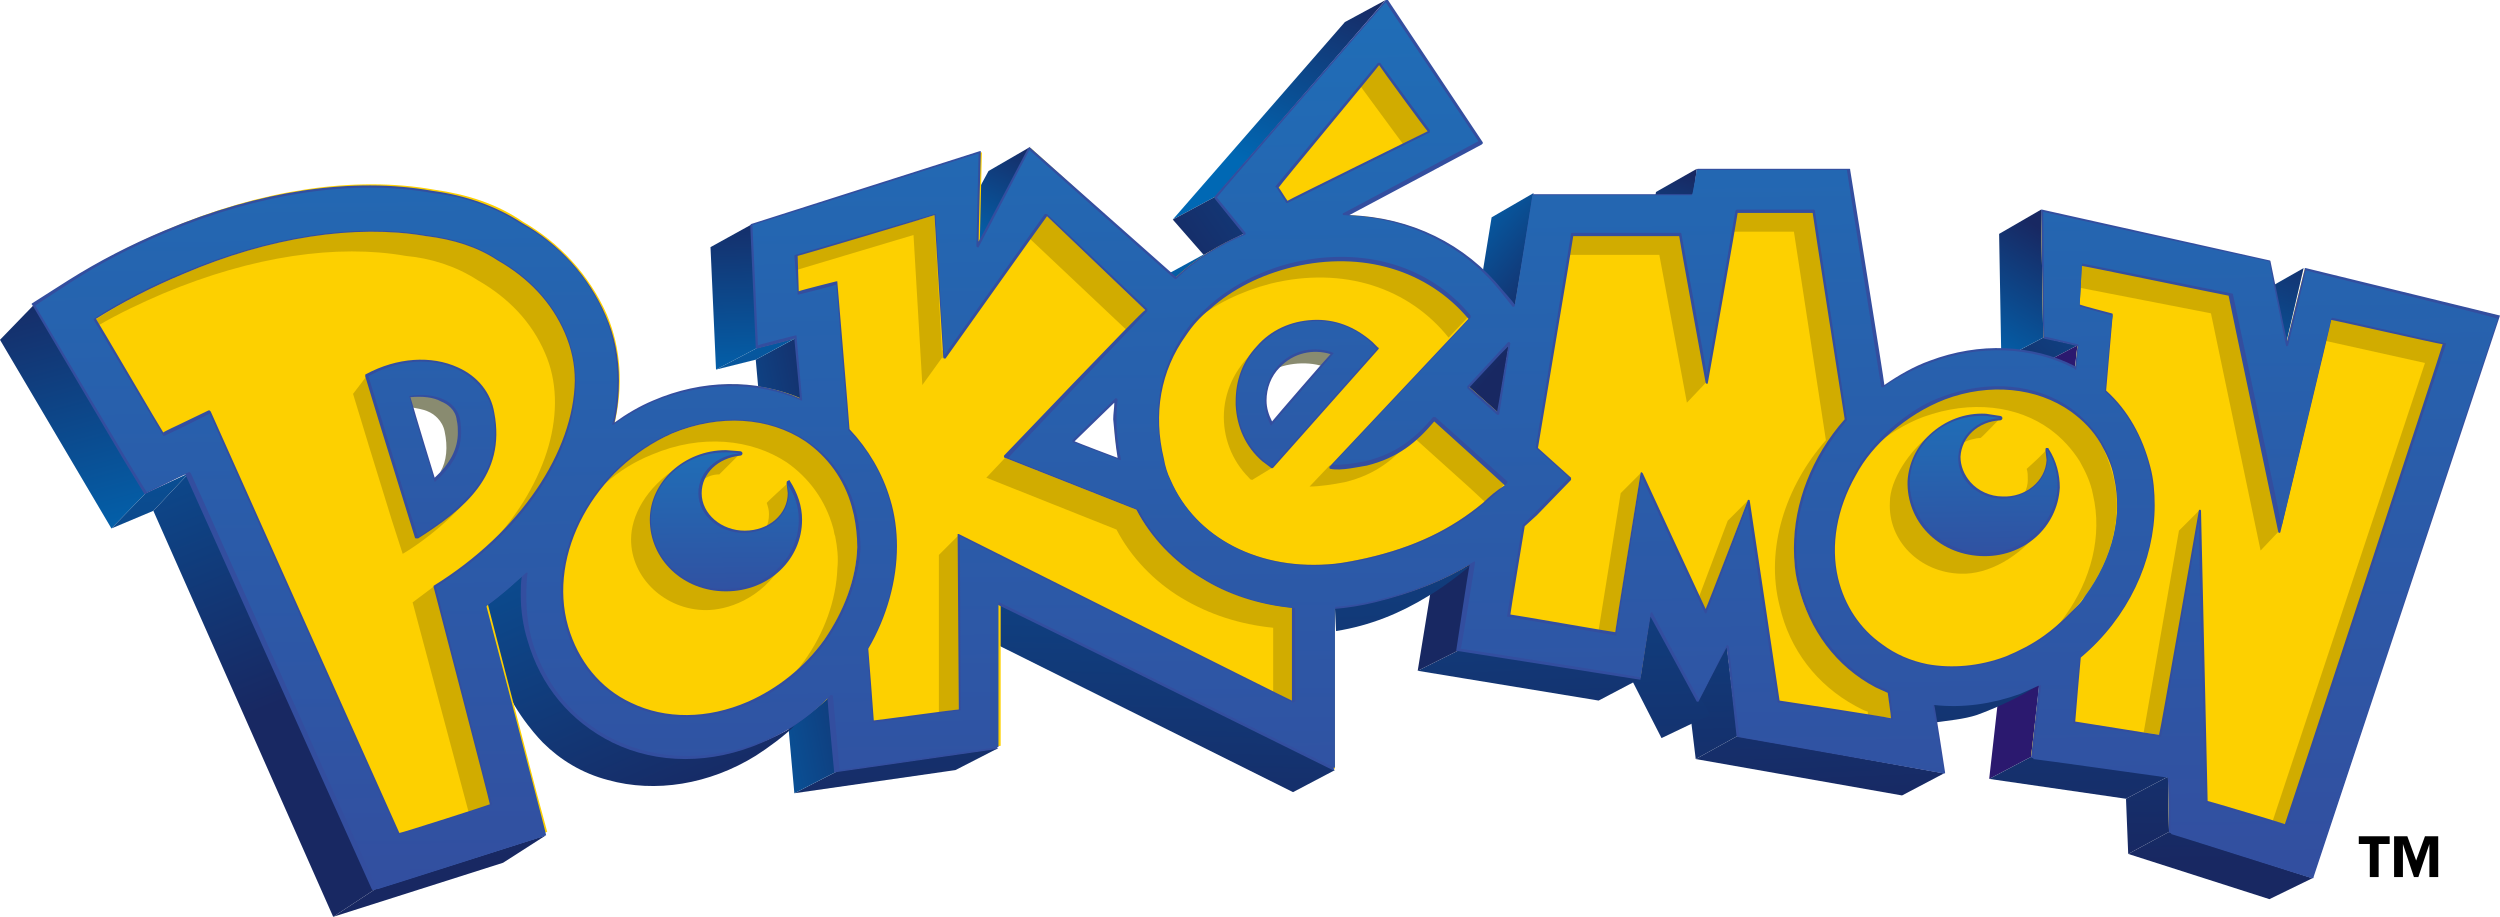 <?xml version="1.0" encoding="utf-8"?>
<!-- Generator: Adobe Illustrator 21.1.0, SVG Export Plug-In . SVG Version: 6.00 Build 0)  -->
<svg version="1.1" id="レイヤー_1" xmlns="http://www.w3.org/2000/svg" xmlns:xlink="http://www.w3.org/1999/xlink" x="0px"
	 y="0px" viewBox="0 0 226.6 83.1" style="enable-background:new 0 0 226.6 83.1;" xml:space="preserve">
<style type="text/css">
	.st0{fill:url(#SVGID_1_);}
	.st1{fill:url(#SVGID_2_);}
	.st2{fill:url(#SVGID_3_);}
	.st3{fill:url(#SVGID_4_);}
	.st4{fill:url(#SVGID_5_);}
	.st5{fill:url(#SVGID_6_);}
	.st6{fill:url(#SVGID_7_);}
	.st7{fill:url(#SVGID_8_);}
	.st8{fill:url(#SVGID_9_);}
	.st9{fill:url(#SVGID_10_);}
	.st10{fill:#2B196F;}
	.st11{fill:url(#SVGID_11_);}
	.st12{fill:url(#SVGID_12_);}
	.st13{fill:url(#SVGID_13_);}
	.st14{fill:url(#SVGID_14_);}
	.st15{fill:url(#SVGID_15_);}
	.st16{fill:url(#SVGID_16_);}
	.st17{fill:url(#SVGID_17_);}
	.st18{fill:url(#SVGID_18_);}
	.st19{fill:url(#SVGID_19_);}
	.st20{fill:url(#SVGID_20_);}
	.st21{fill:url(#SVGID_21_);}
	.st22{fill:url(#SVGID_22_);}
	.st23{fill:url(#SVGID_23_);}
	.st24{fill:url(#SVGID_24_);}
	.st25{fill:url(#SVGID_25_);}
	.st26{fill:url(#SVGID_26_);}
	.st27{fill:url(#SVGID_27_);}
	.st28{fill:url(#SVGID_28_);}
	.st29{fill:#FDD000;}
	.st30{fill:#D1AC00;}
	.st31{fill:#898B70;}
	.st32{fill:#334E9F;}
	.st33{fill:url(#SVGID_29_);}
	.st34{fill:url(#SVGID_30_);}
	.st35{fill:url(#SVGID_31_);}
	.st36{fill:url(#SVGID_32_);}
	.st37{fill:url(#SVGID_33_);}
</style>
<g>
	<g>
		<g>
			<g>
				
					<linearGradient id="SVGID_1_" gradientUnits="userSpaceOnUse" x1="-3388.332" y1="-3647.161" x2="-3380.051" y2="-3610.58" gradientTransform="matrix(0.738 -2.820000e-02 2.820000e-02 0.738 2605.954 2621.201)">
					<stop  offset="0" style="stop-color:#182862"/>
					<stop  offset="1" style="stop-color:#0068B4"/>
				</linearGradient>
				<polygon class="st0" points="10.1,47.9 13.2,44.7 3.1,27.6 0,30.8 				"/>
				
					<linearGradient id="SVGID_2_" gradientUnits="userSpaceOnUse" x1="-3367.034" y1="-3613.931" x2="-3368.749" y2="-3701.379" gradientTransform="matrix(0.738 0 0 0.738 2499.816 2748.403)">
					<stop  offset="0" style="stop-color:#182862"/>
					<stop  offset="1" style="stop-color:#0068B4"/>
				</linearGradient>
				<polygon class="st1" points="10.1,47.9 13.2,44.7 17.1,42.9 13.9,46.3 				"/>
				
					<linearGradient id="SVGID_3_" gradientUnits="userSpaceOnUse" x1="-3188.832" y1="-3702.071" x2="-3193.349" y2="-3686.089" gradientTransform="matrix(0.738 0 0 0.738 2506.521 2747.757)">
					<stop  offset="0" style="stop-color:#182862"/>
					<stop  offset="1" style="stop-color:#0068B4"/>
				</linearGradient>
				<polygon class="st2" points="149.7,19.7 153.5,17.6 153.8,15.3 150.1,17.4 				"/>
				
					<linearGradient id="SVGID_4_" gradientUnits="userSpaceOnUse" x1="-3235.253" y1="-3721.055" x2="-3244.849" y2="-3697.751" gradientTransform="matrix(0.738 0 0 0.738 2509.304 2744.512)">
					<stop  offset="0" style="stop-color:#182862"/>
					<stop  offset="1" style="stop-color:#0068B4"/>
				</linearGradient>
				<polygon class="st3" points="106.3,19.9 110.2,17.8 125.6,0 121.9,2 				"/>
				
					<linearGradient id="SVGID_5_" gradientUnits="userSpaceOnUse" x1="-3115.067" y1="-3695.242" x2="-3122.627" y2="-3674.28" gradientTransform="matrix(0.738 0 0 0.738 2508.627 2748.557)">
					<stop  offset="0" style="stop-color:#182862"/>
					<stop  offset="1" style="stop-color:#0068B4"/>
				</linearGradient>
				<polygon class="st4" points="205.1,26.4 208.8,24.3 207.2,31.2 203.4,33.2 				"/>
				
					<linearGradient id="SVGID_6_" gradientUnits="userSpaceOnUse" x1="-3125.02" y1="-3618.843" x2="-3126.735" y2="-3706.307" gradientTransform="matrix(0.738 0 0 0.738 2508.074 2748.742)">
					<stop  offset="0" style="stop-color:#182862"/>
					<stop  offset="1" style="stop-color:#0068B4"/>
				</linearGradient>
				<polygon class="st5" points="205.7,81.5 209.6,79.6 196.6,75.4 192.9,77.4 				"/>
				
					<linearGradient id="SVGID_7_" gradientUnits="userSpaceOnUse" x1="-3154.726" y1="-3673.681" x2="-3128.629" y2="-3698.061" gradientTransform="matrix(0.738 0 0 0.738 2508.627 2748.557)">
					<stop  offset="0" style="stop-color:#182862"/>
					<stop  offset="1" style="stop-color:#0068B4"/>
				</linearGradient>
				<polygon class="st6" points="184.5,33.3 188.3,31.3 185.2,30.6 181.4,32.6 				"/>
				
					<linearGradient id="SVGID_8_" gradientUnits="userSpaceOnUse" x1="-3247.591" y1="-3615.652" x2="-3249.307" y2="-3703.204" gradientTransform="matrix(0.738 0 0 0.738 2504.522 2746.987)">
					<stop  offset="0" style="stop-color:#182862"/>
					<stop  offset="1" style="stop-color:#0068B4"/>
				</linearGradient>
				<polygon class="st7" points="106.1,24.7 109.4,22.9 106.7,25.1 102.8,27.2 				"/>
				
					<linearGradient id="SVGID_9_" gradientUnits="userSpaceOnUse" x1="-3134.032" y1="-3618.627" x2="-3135.748" y2="-3706.165" gradientTransform="matrix(0.738 0 0 0.738 2508.304 2748.649)">
					<stop  offset="0" style="stop-color:#182862"/>
					<stop  offset="1" style="stop-color:#0068B4"/>
				</linearGradient>
				<polygon class="st8" points="192.7,72.4 196.5,70.4 196.6,75.4 192.9,77.4 				"/>
				
					<linearGradient id="SVGID_10_" gradientUnits="userSpaceOnUse" x1="-3144.352" y1="-3703.39" x2="-3153.975" y2="-3687.58" gradientTransform="matrix(0.738 6.200000e-03 -6.200000e-03 0.738 2484.361 2774.481)">
					<stop  offset="0" style="stop-color:#182862"/>
					<stop  offset="1" style="stop-color:#0068B4"/>
				</linearGradient>
				<polygon class="st9" points="181.4,32.6 185.2,30.6 185,19 181.2,21.2 				"/>
				<polygon class="st10" points="180.3,70.6 184.1,68.6 188.3,31.3 184.5,33.3 				"/>
				
					<linearGradient id="SVGID_11_" gradientUnits="userSpaceOnUse" x1="-3142.115" y1="-3618.519" x2="-3143.83" y2="-3705.934" gradientTransform="matrix(0.738 0 0 0.738 2508.074 2748.742)">
					<stop  offset="0" style="stop-color:#182862"/>
					<stop  offset="1" style="stop-color:#0068B4"/>
				</linearGradient>
				<polygon class="st11" points="192.7,72.4 196.5,70.4 184.1,68.6 180.3,70.6 				"/>
				
					<linearGradient id="SVGID_12_" gradientUnits="userSpaceOnUse" x1="-3170.405" y1="-3620.523" x2="-3173.84" y2="-3703.634" gradientTransform="matrix(0.738 0 0 0.738 2505.491 2745.789)">
					<stop  offset="0" style="stop-color:#182862"/>
					<stop  offset="1" style="stop-color:#0068B4"/>
				</linearGradient>
				<polygon class="st12" points="172.4,72.1 176.2,70.1 157.5,66.7 153.7,68.8 				"/>
				
					<linearGradient id="SVGID_13_" gradientUnits="userSpaceOnUse" x1="-3183.856" y1="-3616.264" x2="-3185.571" y2="-3703.761" gradientTransform="matrix(0.738 0 0 0.738 2505.674 2745.419)">
					<stop  offset="0" style="stop-color:#182862"/>
					<stop  offset="1" style="stop-color:#0068B4"/>
				</linearGradient>
				<polygon class="st13" points="153.7,68.8 157.5,66.7 156.5,58.4 152.7,60.5 				"/>
				
					<linearGradient id="SVGID_14_" gradientUnits="userSpaceOnUse" x1="-3189.973" y1="-3612.22" x2="-3191.932" y2="-3712.126" gradientTransform="matrix(0.738 0 0 0.738 2505.614 2745.419)">
					<stop  offset="0" style="stop-color:#182862"/>
					<stop  offset="1" style="stop-color:#0068B4"/>
				</linearGradient>
				<polygon class="st14" points="150.6,66.9 155,64.8 149.7,55.5 145.9,57.7 				"/>
				
					<linearGradient id="SVGID_15_" gradientUnits="userSpaceOnUse" x1="-3205.947" y1="-3618.854" x2="-3209.381" y2="-3701.948" gradientTransform="matrix(0.738 0 0 0.738 2505.736 2745.296)">
					<stop  offset="0" style="stop-color:#182862"/>
					<stop  offset="1" style="stop-color:#0068B4"/>
				</linearGradient>
				<polygon class="st15" points="144.9,63.5 148.7,61.5 132.3,58.9 128.5,60.8 				"/>
				
					<linearGradient id="SVGID_16_" gradientUnits="userSpaceOnUse" x1="-3208.518" y1="-3661.883" x2="-3240.887" y2="-3689.044" gradientTransform="matrix(0.738 0 0 0.738 2505.736 2745.296)">
					<stop  offset="0.25" style="stop-color:#182862"/>
					<stop  offset="0.65" style="stop-color:#0068B4"/>
				</linearGradient>
				<polygon class="st16" points="128.5,60.8 132.3,58.9 139,17.5 135.2,19.7 				"/>
				
					<linearGradient id="SVGID_17_" gradientUnits="userSpaceOnUse" x1="-3257.486" y1="-3685.506" x2="-3215.107" y2="-3714.556" gradientTransform="matrix(0.738 0 0 0.738 2509.304 2744.558)">
					<stop  offset="0" style="stop-color:#182862"/>
					<stop  offset="1" style="stop-color:#0068B4"/>
				</linearGradient>
				<polygon class="st17" points="109.1,23.1 112.9,21.1 110.2,17.8 106.3,19.9 				"/>
				
					<linearGradient id="SVGID_18_" gradientUnits="userSpaceOnUse" x1="-3244.728" y1="-3664.947" x2="-3246.445" y2="-3752.49" gradientTransform="matrix(0.737 3.540000e-02 -3.540000e-02 0.737 2366.028 2894.67)">
					<stop  offset="0" style="stop-color:#182862"/>
					<stop  offset="1" style="stop-color:#0068B4"/>
				</linearGradient>
				<polygon class="st18" points="86.7,56.6 90.5,54.6 121,69.8 117.2,71.8 				"/>
				
					<linearGradient id="SVGID_19_" gradientUnits="userSpaceOnUse" x1="-3268.87" y1="-3705.186" x2="-3275.092" y2="-3691.015" gradientTransform="matrix(0.738 0 0 0.738 2505.275 2746.987)">
					<stop  offset="0" style="stop-color:#182862"/>
					<stop  offset="1" style="stop-color:#0068B4"/>
				</linearGradient>
				<polygon class="st19" points="84.9,24.2 88.8,22.1 93.4,13.3 89.6,15.5 				"/>
				
					<linearGradient id="SVGID_20_" gradientUnits="userSpaceOnUse" x1="-3279.69" y1="-3629.851" x2="-3281.366" y2="-3715.295" gradientTransform="matrix(0.738 1.150000e-02 -1.150000e-02 0.738 2460.295 2792.731)">
					<stop  offset="0" style="stop-color:#182862"/>
					<stop  offset="1" style="stop-color:#0068B4"/>
				</linearGradient>
				<polygon class="st20" points="72,71.9 75.9,69.9 90.5,67.8 86.6,69.8 				"/>
				
					<linearGradient id="SVGID_21_" gradientUnits="userSpaceOnUse" x1="-3283.863" y1="-3664.861" x2="-3307.565" y2="-3659.709" gradientTransform="matrix(0.738 1.150000e-02 -1.150000e-02 0.738 2460.295 2792.731)">
					<stop  offset="0" style="stop-color:#182862"/>
					<stop  offset="1" style="stop-color:#0068B4"/>
				</linearGradient>
				<polygon class="st21" points="72,71.9 75.9,69.9 72.2,30.6 68.5,32.6 				"/>
				
					<linearGradient id="SVGID_22_" gradientUnits="userSpaceOnUse" x1="-3304.766" y1="-3696.752" x2="-3304.075" y2="-3672.908" gradientTransform="matrix(0.738 0 0 0.738 2505.859 2746.634)">
					<stop  offset="0" style="stop-color:#182862"/>
					<stop  offset="1" style="stop-color:#0068B4"/>
				</linearGradient>
				<polygon class="st22" points="64.9,33.5 68.7,31.5 68.2,20.3 64.4,22.4 				"/>
				
					<linearGradient id="SVGID_23_" gradientUnits="userSpaceOnUse" x1="-3343.521" y1="-3573.119" x2="-3345.217" y2="-3659.608" gradientTransform="matrix(0.738 -2.820000e-02 2.820000e-02 0.738 2607.077 2620.847)">
					<stop  offset="0" style="stop-color:#182862"/>
					<stop  offset="1" style="stop-color:#0068B4"/>
				</linearGradient>
				<polygon class="st23" points="34,80.6 30.2,83.1 45.6,78.2 49.5,75.7 				"/>
				
					<linearGradient id="SVGID_24_" gradientUnits="userSpaceOnUse" x1="-3361.307" y1="-3593.136" x2="-3382.589" y2="-3652.519" gradientTransform="matrix(0.738 -2.820000e-02 2.820000e-02 0.738 2605.724 2621.338)">
					<stop  offset="0" style="stop-color:#182862"/>
					<stop  offset="1" style="stop-color:#0068B4"/>
				</linearGradient>
				<polygon class="st24" points="17.1,42.9 13.9,46.3 30.2,83.1 34,80.6 				"/>
				
					<linearGradient id="SVGID_25_" gradientUnits="userSpaceOnUse" x1="-3347.533" y1="-3459.259" x2="-3364.52" y2="-3524.781" gradientTransform="matrix(0.729 -0.114 0.114 0.729 2898.775 2213.768)">
					<stop  offset="0" style="stop-color:#182862"/>
					<stop  offset="1" style="stop-color:#0068B4"/>
				</linearGradient>
				<path class="st25" d="M58.4,68.1c-4-1.2-7.2-3.9-9-7.8c-0.9-2-1.8-6.4-1.8-8.6c-0.9,1-2.6,2.1-3.9,2.7c0,0,0.8,4.3,1.9,7.4
					c1.1,3,3.6,5.5,3.6,5.5c1.6,1.6,3.6,2.8,5.9,3.4c4.3,1.2,9.2,0.4,13.4-2.2c1.1-0.7,2.6-1.8,3.5-2.7
					C67.9,68.3,62.6,69.3,58.4,68.1z"/>
				
					<linearGradient id="SVGID_26_" gradientUnits="userSpaceOnUse" x1="-3300.428" y1="-3614.48" x2="-3302.145" y2="-3702.027" gradientTransform="matrix(0.738 0 0 0.738 2505.859 2746.634)">
					<stop  offset="0" style="stop-color:#182862"/>
					<stop  offset="1" style="stop-color:#0068B4"/>
				</linearGradient>
				<polygon class="st26" points="64.9,33.5 68.5,32.6 72.2,30.6 68.7,31.5 				"/>
				<g>
					
						<linearGradient id="SVGID_27_" gradientUnits="userSpaceOnUse" x1="-3141.026" y1="-3692.172" x2="-3142.744" y2="-3779.794" gradientTransform="matrix(0.736 5.520000e-02 -5.520000e-02 0.736 2287.465 2968.775)">
						<stop  offset="0" style="stop-color:#182862"/>
						<stop  offset="1" style="stop-color:#0068B4"/>
					</linearGradient>
					<path class="st27" d="M175.1,63.7l0.2,1.8c1.3-0.2,2.7-0.3,3.9-0.7c1.4-0.5,4.4-1.8,5.6-2.8c-0.4,0.2-2.5,1.1-2.9,1.2
						C179.7,63.8,177.3,63.9,175.1,63.7z"/>
				</g>
				<g>
					
						<linearGradient id="SVGID_28_" gradientUnits="userSpaceOnUse" x1="-3334.03" y1="-3628.528" x2="-3335.746" y2="-3716.062" gradientTransform="matrix(0.829 -1.470000e-02 1.360000e-02 0.896 2939.688 3279.362)">
						<stop  offset="0" style="stop-color:#182862"/>
						<stop  offset="1" style="stop-color:#0068B4"/>
					</linearGradient>
					<path class="st28" d="M121,55.1l0.1,2.1c3.1-0.5,5.8-1.6,8.4-3.2c1.7-1,3.5-2.5,4-2.9c-0.4,0.3-0.8,0.4-1.2,0.6
						C129.8,53.1,123.3,55,121,55.1z"/>
				</g>
			</g>
			<path class="st29" d="M208.9,24.4l-1.7,6.9l-1.5-7.6L185,19.1l0.2,11.5l3.1,0.7l-0.2,2.1c0,0-0.1,0-0.1-0.1
				c-3.9-2-8.6-2.2-13.1-0.5c-1.5,0.6-2.9,1.3-4.2,2.3l-3.1-19.7h-13.7l-0.4,2.3H139l-1.7,10.1l-1.2-1.5c-3.5-4.3-8.6-6.7-14.2-6.8
				l12.3-6.6l-8.6-12.8l-15.5,17.8l2.7,3.3c-2.4,1-4.5,2.3-6.3,4L93.4,13.4l-4.6,8.9l0.2-8.5l-20.7,6.6l0.5,11.1l3.5-0.9l0.5,5.6
				c-4-1.8-8.9-1.8-13.4,0.1c-1.3,0.6-2.6,1.3-3.7,2.1c0.8-3.4,0.6-6.8-0.7-9.9c-1.6-3.6-4.3-6.5-7.6-8.4c-2.3-1.6-5.1-2.5-8-2.9
				c-7.2-1.3-15.8,0-24.2,3.6c-3.1,1.3-6,2.8-8.7,4.5l-3.3,2.1l2,3.4l6.2,10.5c0,0,1.9,3.2,1.9,3.2l3.4-1.6l0.5-0.2l15.4,34.4
				l1.5,3.3l3.5-1.1l8.3-2.7l3.7-1.2l-1-3.7l-4.4-17c1.3-0.9,2.5-1.9,3.6-3c-0.2,2-0.1,4.1,0.4,6.1c1.2,4.1,3.9,7.4,7.6,9.2
				c4,1.9,9,1.9,13.6,0c2.3-1,4.3-2.4,6.1-4.1l0.6,6.8l14.6-2.1l0-13.1L121,69.7V55.1c1.2-0.1,2.5-0.3,3.7-0.6
				c3.4-0.8,6.2-1.9,8.8-3.5l-1.3,7.8l16.5,2.6l0.9-5.9l4.3,7.9l2.6-5.1l1,8.3l18.7,3.3l-1-6.3c2.6,0.3,5.2,0,7.9-1
				c0.6-0.2,1.2-0.5,1.8-0.8l-0.8,6.7l12.4,1.7l0.1,5.1l12.9,4.1l16.9-50.8L208.9,24.4z M97.2,40l3.9-3.8c-0.2,1.8-0.1,3.6,0.3,5.4
				L97.2,40z M135.8,37.4l-2.7-2.4L136,32l0.9-0.9L135.8,37.4z M39.8,43.5L39.2,44l-0.2-0.7l-2.4-7.8l-0.2-0.5l0.5-0.1
				c1.3-0.2,2.4-0.1,3.4,0.3c0.6,0.3,1.6,0.9,1.8,2.2C42.6,39.8,41.9,41.6,39.8,43.5z M115.6,38.3l-0.5,0.5l-0.3-0.6
				c-1.1-1.9-0.8-4.3,0.7-5.9c1.4-1.6,3.7-2.1,5.6-1.3l0.6,0.2l-0.5,0.5L115.6,38.3z"/>
			<g>
				<path class="st30" d="M113.2,43.3c0.2,0.2,0,0.1,0.3,0.2l1.8-1.1c-0.3-0.2-0.6-0.5-0.8-0.7c-2.6-2.3-1.9-7.6-0.2-10.4
					C109.9,34.7,110.1,40.2,113.2,43.3z"/>
				<g>
					<path class="st30" d="M134.4,45.6c-2.9,2.4-6.2,4-10.6,5c-1,0.2-1.9,0.4-2.8,0.5c-7,0.7-12.8-2.5-15-7.7
						c-0.3-0.6-0.5-1.3-0.6-1.9c-1-4.4-0.2-8.3,2-11.3c0.2-0.3,0.4-0.6,0.7-0.9c-0.1,0.1-0.2,0.2-0.3,0.3c-0.8,0.7-1.6,1.5-2.2,2.4
						c-2.2,3.1-3,6.9-2,11.3c0.2,0.7,0.4,1.3,0.6,1.9c2.2,5.2,8.1,8.4,15,7.7c0.9-0.1,1.9-0.2,2.8-0.5c4.4-1.1,7.7-2.6,10.6-5
						c0.7-0.6,1.4-1.2,2.1-1.9l-0.1-0.1C134.5,45.5,134.5,45.6,134.4,45.6z"/>
					<polygon class="st30" points="93.2,21.5 92.9,21.2 85.4,31.8 85.4,32.5 					"/>
					<polygon class="st30" points="129.5,11.9 125,5.8 123.3,7.8 127.2,13.1 					"/>
					<path class="st30" d="M51.3,30.2c-1.2-2.8-3.3-5.1-6.1-6.6c-2-1.3-4.3-2-6.5-2.2c-6.2-1.1-13.9-0.1-22,3.4
						c-2.9,1.2-5.6,2.6-8.1,4.2l0.3,0.5c1.9-1.1,3.8-2,5.9-2.9c8.1-3.4,15.8-4.5,22-3.4c2.2,0.2,4.5,0.9,6.5,2.2
						c2.8,1.6,4.9,3.8,6.1,6.6c2.2,5,0.3,11.7-4.9,17.3C51,43.5,53.7,35.8,51.3,30.2z"/>
					<path class="st30" d="M77.5,46.7c-0.1-0.3-0.1-0.6-0.2-0.8c-0.7-2.5-2.2-4.6-4.2-5.9c-3.2-2.2-7.7-2.6-12.2-0.7
						c-2.4,1-4.4,2.6-6,4.5c1.2-1.1,2.7-2,4.2-2.6c4.5-1.9,9-1.4,12.2,0.7c2,1.4,3.5,3.4,4.2,5.9c0.1,0.3,0.1,0.6,0.2,0.8
						c0.2,1,0.3,2,0.2,2.9c-0.1,2.9-1.2,5.9-3,8.4c-0.3,0.4-0.6,0.8-0.9,1.1c1-0.9,1.9-1.9,2.7-3c1.8-2.5,2.9-5.5,3-8.4
						C77.8,48.6,77.7,47.7,77.5,46.7z"/>
					<path class="st30" d="M65.2,43c0,0,1.8-1.8,1.8-1.8c-2.3-0.1-3.3,2.1-3.3,2.3C64.1,43.2,64.6,43,65.2,43z"/>
					<path class="st30" d="M69.5,45.6c0.1,0.3,0.2,0.6,0.2,1c0,0.5-0.1,0.9-0.3,1.4c0.4-0.2,3-1.5,2-4.2
						C71.4,43.8,69.4,45.6,69.5,45.6z"/>
					<path class="st30" d="M59,47.1c0-1.1,1.9-3.8,2.5-4.8c-3,1.9-4.3,4.5-4.3,6.6c0,3.5,3.1,6.4,6.8,6.4c1.8,0,5-0.9,7-4.3
						c-1.1,0.7-3.9,2.5-5.3,2.5C62,53.4,59,50.7,59,47.1z"/>
					<polygon class="st30" points="85.1,64.6 86.9,64.3 86.9,48.5 85.1,50.3 					"/>
					<polygon class="st30" points="83.6,34.9 85.4,32.4 84.7,19.5 72.1,23.2 72.1,24.5 82.8,21.3 					"/>
					<g>
						<polygon class="st30" points="94.7,19.4 93.2,21.5 102.1,29.9 103.8,28.1 						"/>
						<path class="st30" d="M108.9,52.4c-2.5-1.6-4.6-3.7-5.9-6.2l-11.9-4.7l-1.7,1.8l11.8,4.7c1.3,2.5,3.4,4.7,5.9,6.2
							c2.5,1.5,5.3,2.4,8.3,2.7v5.8l1.8,0.9v-8.6C114.2,54.8,111.4,53.9,108.9,52.4z"/>
					</g>
					<g>
						<path class="st30" d="M121.9,43.7c2.9-0.7,4.6-2.2,6-3.9c-1.1,0.9-2.4,1.6-4.2,2.1c-1,0.2-2.4,0.5-3.2,0.3l-1.8,1.9
							C119.6,44.1,120.9,43.9,121.9,43.7z"/>
						<path class="st30" d="M117.1,23.9c-2.9,0.7-5.5,2-7.6,3.8c-0.5,0.5-1.1,1-1.5,1.6c2-1.7,4.5-2.9,7.2-3.6
							c6.6-1.6,12.5,0.4,16.1,4.9l1.8-1.9C129.6,24.3,123.8,22.3,117.1,23.9z"/>
					</g>
					<path class="st30" d="M134.6,45.5c0.7-0.5,1.3-1.1,1.9-1.8l-1.5-1.4l-5-4.5c-0.5,0.7-1.1,1.3-1.8,1.9l5,4.5L134.6,45.5z"/>
					<path class="st30" d="M171.1,62.7c-0.4-0.2-0.7-0.3-1.1-0.5c-3.5-1.9-6-5.1-7-9.1c-1.2-5.2,0.6-10.8,4.3-15l-2.9-18.9h-7
						l-0.3,1.8h5.5l2.9,18.9c-3.7,4.2-5.5,9.9-4.2,15c0.9,4,3.4,7.2,6.9,9.1c0.4,0.2,0.7,0.4,1.1,0.5l0,0.3l2.2,0.3L171.1,62.7z"/>
					<polygon class="st30" points="152.9,36.5 154.7,34.6 152.3,21.3 142.5,21.3 142.2,23.1 150.4,23.1 					"/>
					<polygon class="st30" points="154,54.1 154.6,55.4 158.4,45.4 156.6,47.2 					"/>
					<polygon class="st30" points="146.9,44.7 144.9,57.1 146.4,57.4 148.7,42.9 					"/>
					<path class="st30" d="M185.8,38.9c1.1,0.8,2,1.8,2.7,2.9c0.5,0.9,1,1.9,1.2,3c0.9,3.8-0.2,7.8-2.5,11c-0.2,0.3-0.5,0.7-0.8,1
						c1-0.8,1.8-1.8,2.6-2.8c2.4-3.3,3.5-7.3,2.5-11c-0.3-1.1-0.7-2.1-1.2-3c-0.7-1.2-1.6-2.1-2.7-2.9c-3-2.1-7.2-2.7-11.4-1.1
						c-1.8,0.7-3.5,1.7-4.9,3c-0.5,0.5-1,1-1.5,1.5c1.3-1.1,2.9-2.1,4.5-2.7C178.7,36.2,182.9,36.8,185.8,38.9z"/>
					<path class="st30" d="M179.5,39.7c0,0.1,1.8-1.8,1.8-1.8c-2.2,0.1-3.3,1.2-3.2,1.7c-0.1,0.2-0.2,0.4-0.3,0.6
						C178.3,39.9,179.1,39.7,179.5,39.7z"/>
					<path class="st30" d="M183.7,42.5c0.1,0.3,0.1,0.6,0.1,1c0,0.4-0.1,0.8-0.3,1.2c0.3-0.2,3-1,2-4
						C185.6,40.8,183.7,42.5,183.7,42.5z"/>
					<path class="st30" d="M177.7,52c2.5,0.1,5.4-1.5,7.4-4.2c-1.2,0.8-4,2.4-5.6,2.3c-3.7-0.2-6.5-3.1-6.4-6.6c0-1,1.4-3.3,1.9-4.1
						c-1.9,1.4-3.7,4.1-3.7,6.1C171.1,49,174,51.9,177.7,52z"/>
					<polygon class="st30" points="211.3,28.8 210.8,30.9 219.8,32.9 206,74.4 207.2,74.8 221.6,31.1 					"/>
					<polygon class="st30" points="204.9,49.9 206.7,48 202.2,26.6 188.7,23.9 188.6,26.1 200.4,28.4 					"/>
					<polygon class="st30" points="194.3,66.4 195.8,66.6 199.4,46.2 197.5,48.1 					"/>
					<polygon class="st30" points="39.4,53.1 37.4,54.6 42.5,73.7 44.7,73.3 					"/>
					<path class="st30" d="M43.5,43.7c-1.3,1.3-4.1,4-5.7,5l-1-3.1l-2.1-6.9L33.3,34L32,35.7l1.4,4.6l2.1,6.8l1,3.1
						C38.7,48.9,41.9,46.3,43.5,43.7z"/>
				</g>
			</g>
			<g>
				<path class="st31" d="M121.4,31.3c-1.7-0.7-4.2-0.5-5.5,1c-0.3,0.3-0.9,1.2-1.1,1.6c1.3-1,3.6-1.2,5.1-0.7L121.4,31.3z"/>
				<path class="st31" d="M41.9,37.5c-0.2-1-1.2-1.8-1.7-2.1c-0.9-0.4-2.4-0.5-3.5-0.3c0.2,0.7,0.4,1.5,0.5,1.8
					c0.5,0.1,1.2,0.2,1.6,0.4c0.5,0.2,1.3,0.8,1.5,1.8c0.3,1.4,0.2,2.7-0.4,3.7C41.5,41.3,42.3,39.6,41.9,37.5z"/>
			</g>
			<g>
				<path class="st32" d="M226.6,28.6C226.5,28.6,226.5,28.6,226.6,28.6l-17.6-4.3c0,0,0,0-0.1,0c0,0,0,0,0,0.1c0,0-1.4,5.7-1.6,6.5
					c-0.2-0.8-1.5-7.2-1.5-7.2c0,0,0-0.1-0.1-0.1L185.1,19c0,0-0.1,0-0.1,0c0,0,0,0,0,0.1l0.2,11.5c0,0,0,0.1,0.1,0.1
					c0,0,2.9,0.6,3,0.7c0,0.1-0.2,1.6-0.2,1.8c-3.9-2-8.7-2.2-13.2-0.5c-1.4,0.5-2.8,1.3-4.1,2.2c0-0.3-3.1-19.5-3.1-19.5
					c0-0.1,0-0.1-0.1-0.1h-13.7c0,0-0.1,0-0.1,0.1c0,0-0.3,2-0.4,2.2c-0.2,0-14.4,0-14.4,0c0,0-0.1,0-0.1,0.1c0,0-1.5,9.5-1.6,9.9
					c-0.2-0.3-1.1-1.3-1.1-1.3c-3.4-4.2-8.3-6.6-13.9-6.8c0.6-0.3,12-6.4,12-6.4c0,0,0,0,0.1-0.1c0,0,0,0,0,0c0,0,0,0,0-0.1L125.8,0
					c0,0,0,0-0.1,0c0,0-0.1,0-0.1,0l-15.5,17.8c0,0,0,0,0,0.1c0,0,0,0,0,0.1c0,0,2.4,3,2.6,3.2c-2.3,1-4.4,2.3-6.1,3.9
					c-0.1-0.1-13.2-11.7-13.2-11.7c0,0-0.1,0-0.1,0c0,0-0.1,0-0.1,0c0,0-4.1,7.8-4.5,8.5c0-0.8,0.2-8.1,0.2-8.1c0,0,0-0.1,0-0.1
					c0,0-0.1,0-0.1,0l-20.7,6.6c0,0-0.1,0.1-0.1,0.1l0.5,11.1c0,0,0,0.1,0,0.1c0,0,0.1,0,0.1,0c0,0,3.2-0.8,3.4-0.9
					c0,0.2,0.5,5.1,0.5,5.4c-4-1.8-8.9-1.7-13.3,0.2c-1.2,0.5-2.4,1.2-3.5,2c0.3-1.3,0.4-2.6,0.4-3.8c0-2.1-0.4-4.1-1.2-5.9
					c-1.5-3.5-4.2-6.5-7.6-8.4c-2.3-1.5-5.1-2.5-8.1-2.9c-7.2-1.3-15.8,0-24.3,3.6c-3.1,1.3-6,2.8-8.7,4.5l-3.3,2.1
					c0,0-0.1,0.1,0,0.1l8.2,13.9c2,3.3,2,3.3,2,3.3c0,0,3.6-1.8,3.7-1.8c0.1,0.2,16.9,37.6,16.9,37.6c0,0,0.1,0.1,0.1,0.1l15.5-4.9
					c0,0,0.1-0.1,0.1-0.1c0,0,0,0,0,0c0,0-5.4-20.6-5.4-20.7c1.2-0.9,2.3-1.8,3.3-2.8c-0.1,0.6-0.1,1.2-0.1,1.7
					c0,1.4,0.2,2.8,0.6,4.1c1.2,4.2,3.9,7.4,7.7,9.3c4.1,2,9,2,13.6,0c2.2-0.9,4.2-2.3,5.9-4c0,0.4,0.6,6.6,0.6,6.6c0,0,0,0.1,0,0.1
					c0,0,0,0,0.1,0l14.6-2.1c0.1,0,0.1,0,0.1-0.1c0,0,0-12.7,0-13c0.3,0.1,30.4,15,30.4,15c0,0,0.1,0,0.1,0c0,0,0-0.1,0-0.1
					c0,0,0-14.4,0-14.5c1.2-0.1,2.5-0.3,3.7-0.6c3.3-0.8,6.1-1.9,8.6-3.4c-0.1,0.4-1.2,7.7-1.2,7.7c0,0,0,0,0,0c0,0,0,0,0,0.1
					c0,0,0,0,0.1,0l16.5,2.6c0,0,0.1,0,0.1,0c0,0,0,0,0-0.1c0,0,0.8-5.1,0.9-5.6c0.3,0.5,4.2,7.7,4.2,7.7c0,0,0,0,0.1,0
					c0,0,0.1,0,0.1-0.1c0,0,2.2-4.3,2.5-4.8c0.1,0.6,0.9,8,0.9,8c0,0,0,0.1,0.1,0.1l18.7,3.3c0,0,0.1,0,0.1,0c0,0,0,0,0-0.1
					c0,0,0,0,0,0c0,0-0.9-5.9-1-6.2c2.6,0.3,5.2-0.1,7.8-1c0,0,1.2-0.6,1.7-0.7c0,0.3-0.7,6.5-0.7,6.5c0,0,0,0.1,0.1,0.1
					c0,0,12.2,1.7,12.3,1.7c0,0.2,0.1,5,0.1,5c0,0,0,0.1,0.1,0.1l12.9,4.1c0.1,0,0.1,0,0.1-0.1L226.6,28.6
					C226.6,28.7,226.6,28.6,226.6,28.6z M125,5.9c0.1,0.2,4.2,5.8,4.4,6c-0.2,0.1-12.6,6.2-12.7,6.3c-0.1-0.1-0.7-1.1-0.8-1.2
					C115.9,16.9,124.9,6.1,125,5.9z M39.3,53.1C39.3,53.1,39.3,53.1,39.3,53.1c0,0.1,0,0.1,0,0.1c0,0,5.1,19.5,5.1,19.7
					c-0.2,0.1-8,2.6-8.2,2.6c-0.1-0.2-17.1-38.2-17.1-38.2c0,0,0,0-0.1-0.1c0,0-0.1,0-0.1,0l-2.7,1.3c0,0-1.3,0.6-1.4,0.7
					c-0.1-0.1-6-10.2-6.1-10.3c2.4-1.5,5.1-2.9,8-4.1c7.7-3.3,15.5-4.5,21.9-3.4c2.5,0.3,4.7,1,6.5,2.2c2.8,1.6,4.9,3.8,6.1,6.6
					c0.6,1.4,0.9,2.8,0.9,4.3C52,40.9,47.2,48.2,39.3,53.1z M74.7,58c-1.8,2.5-4.2,4.4-6.9,5.6c-3.7,1.6-7.5,1.6-10.6,0.1
					c-2.8-1.3-4.8-3.8-5.7-6.9c-1.9-6.6,2.4-14.4,9.4-17.5c4.3-1.8,8.8-1.5,12.1,0.7c2,1.4,3.5,3.4,4.2,5.9l0.2,0.8
					c0.2,1,0.3,1.9,0.3,2.9C77.6,52.5,76.5,55.4,74.7,58z M117.1,63.5c-0.3-0.1-30.2-15.1-30.2-15.1c0,0-0.1,0-0.1,0c0,0,0,0,0,0.1
					c0,0,0.1,15.6,0.1,15.8c-0.2,0-7.5,1-7.7,1c0-0.2-0.5-6.5-0.5-6.5c1.7-2.9,2.6-6.2,2.6-9.3c0-1.4-0.2-2.9-0.6-4.2
					c-0.7-2.4-2-4.6-3.7-6.4c0,0,0,0,0,0c0-0.3-1.1-13.3-1.1-13.3c0,0,0-0.1,0-0.1c0,0-0.1,0-0.1,0c0,0-3.2,0.8-3.4,0.9
					c0-0.2-0.1-3-0.1-3.2c0.1,0,12.2-3.6,12.4-3.7c0,0.2,0.8,12.9,0.8,12.9c0,0,0,0.1,0.1,0.1c0,0,0.1,0,0.1,0
					c0,0,9.1-12.8,9.2-12.9c0.2,0.2,8.8,8.4,8.9,8.5C103.5,28.2,91,41.3,91,41.3c0,0,0,0,0,0.1c0,0,0,0,0,0c0,0,0,0.1,0.1,0.1
					l11.9,4.7c1.3,2.5,3.4,4.7,5.9,6.2c2.4,1.5,5.2,2.4,8.2,2.7C117.1,55.3,117.1,63.2,117.1,63.5z M101.3,41.5
					c-0.3-0.1-3.7-1.4-3.9-1.5c0.2-0.2,3.3-3.2,3.6-3.5c0,0.5-0.1,1-0.1,1.5C101,39.1,101.1,40.3,101.3,41.5z M134.4,45.6
					c-2.9,2.4-6.2,4-10.6,5c-0.9,0.2-1.9,0.4-2.8,0.5c-6.8,0.7-12.6-2.3-14.9-7.6c-0.3-0.6-0.5-1.3-0.6-1.9c-1-4.1-0.3-8,2-11.2
					c0.6-0.9,1.3-1.7,2.2-2.4c2-1.8,4.6-3.1,7.5-3.8c6.3-1.5,12.2,0.3,15.9,4.7c-0.1,0.1-12.6,13.4-12.6,13.4c0,0,0,0,0,0.1
					c0,0,0,0,0,0c0,0,0,0.1,0.1,0.1c1,0.2,2.6-0.2,3.3-0.3c2.8-0.7,4.5-2.1,6.1-4c0.1,0.1,6.1,5.5,6.4,5.8
					C135.7,44.4,135,45,134.4,45.6z M135.7,37.3c-0.2-0.2-2.4-2.1-2.5-2.2c0.1-0.1,2.8-3,2.8-3s0.4-0.4,0.7-0.7
					C136.6,31.9,135.8,36.9,135.7,37.3z M161.3,63.5c0-0.1-2.7-18.1-2.7-18.1c0,0,0-0.1-0.1-0.1c0,0-0.1,0-0.1,0.1
					c0,0-3.6,9.4-3.8,9.8c-0.2-0.4-5.7-12.3-5.7-12.3c0,0-0.1-0.1-0.1-0.1c0,0-0.1,0-0.1,0.1c0,0-2.3,14.2-2.3,14.4
					c-0.2,0-9.3-1.6-9.5-1.6c0-0.2,1.3-8,1.3-8c0,0,1.1-1,1.1-1l3.1-3.2c0,0,0,0,0-0.1v0c0,0,0-0.1,0-0.1c0,0-2.9-2.6-3-2.7
					c0-0.1,3.2-19,3.2-19.2c0.2,0,9.5,0,9.6,0c0,0.2,2.4,13.3,2.4,13.3c0,0,0.1,0.1,0.1,0.1c0,0,0.1,0,0.1-0.1
					c0,0,2.7-15.2,2.7-15.4c0.2,0,6.7,0,6.8,0c0,0.2,2.9,18.7,2.9,18.7c-3,3.4-4.6,7.6-4.6,11.7c0,1.1,0.1,2.3,0.4,3.4
					c1,4,3.4,7.3,7,9.2c0,0,0.9,0.4,1.1,0.5c0,0.1,0.3,2,0.3,2.3C171.1,65,161.4,63.5,161.3,63.5z M175.2,63.8
					C175.2,63.8,175.2,63.8,175.2,63.8C175.2,63.8,175.2,63.8,175.2,63.8z M185.3,57.6c-1.1,0.8-2.3,1.4-3.5,1.9
					c-2.4,0.9-4.9,1.1-7.1,0.7c-1.5-0.3-2.9-0.9-4.1-1.8c-2-1.4-3.4-3.5-4-6c-0.7-3-0.1-6.3,1.6-9.3c0.8-1.5,1.9-2.8,3.2-3.9
					c1.5-1.3,3.1-2.3,4.9-3c4-1.5,8.3-1.1,11.4,1.1c1.1,0.8,2,1.7,2.7,2.9c0.5,0.9,1,1.9,1.2,3c0.2,0.9,0.3,1.8,0.3,2.7
					c0,2.8-1,5.7-2.9,8.3C187.9,55.3,186.7,56.6,185.3,57.6z M207.1,74.7c-0.2-0.1-6.9-2.1-7-2.1c0-0.1-0.6-26.3-0.6-26.3
					c0,0,0-0.1-0.1-0.1c0,0-0.1,0-0.1,0.1c0,0-3.5,20.1-3.6,20.3c-0.2,0-7.5-1.2-7.6-1.2c0-0.2,0.5-5.8,0.5-5.8
					c4.3-3.6,6.7-8.8,6.7-13.8c0-1.2-0.1-2.4-0.4-3.5c-0.7-2.7-2-5.1-4-6.9c0-0.1,0.6-6.9,0.6-6.9c0,0,0-0.1-0.1-0.1
					c0,0-2.7-0.7-2.9-0.8c0-0.1,0.2-3.3,0.2-3.5c0.2,0,13.2,2.7,13.3,2.7c0,0.1,4.5,21.4,4.5,21.4c0,0,0,0.1,0.1,0.1
					c0,0,0.1,0,0.1-0.1c0,0,4.6-19,4.6-19.2c0.2,0,9.8,2.2,10.1,2.2C221.4,31.4,207.2,74.5,207.1,74.7z"/>
				<path class="st32" d="M33.2,33.9c-0.1,0-0.1,0.1-0.1,0.2l1.4,4.6c0,0,3.1,10,3.1,10c0,0.1,0.1,0.1,0.1,0.1c0.1,0,0.1,0,0.2,0
					c4.1-2.6,8-5.7,6.9-11.4c-0.3-1.8-1.5-3.3-3.3-4.1C39.1,32.2,36,32.4,33.2,33.9z M40,36.4c0.5,0.2,1.3,0.7,1.4,1.7
					c0.1,0.4,0.1,0.8,0.1,1.1c0,1.5-0.7,2.8-2.1,4.1c-0.2-0.6-1.7-5.6-1.7-5.6c0,0-0.4-1.4-0.5-1.7C38.3,35.9,39.3,36,40,36.4z"/>
				<path class="st32" d="M119,29c-2,0.1-3.8,0.9-5.1,2.4c-1.3,1.4-1.9,3.1-1.9,5c0,0.1,0,0.2,0,0.3c0.1,2,0.9,3.8,2.4,5.1l0.8,0.6
					c0.1,0.1,0.2,0,0.2,0l9.5-10.7c0.1-0.1,0.1-0.2,0-0.2l-0.5-0.5C122.8,29.6,121,28.9,119,29z M114.8,36.3c0-1.1,0.4-2.2,1.2-3
					l0,0c1.2-1.3,3-1.7,4.6-1.2c-0.4,0.4-4.9,5.6-5.3,6.1C115,37.6,114.8,37,114.8,36.3z"/>
				<path class="st32" d="M174.9,39.4c-1.2,1.1-1.9,2.6-2,4.2l0,0c-0.1,3.6,2.7,6.6,6.6,6.8c3.9,0.2,7-2.6,7.2-6.2
					c0-1.2-0.3-2.4-1-3.5c0-0.1-0.1-0.1-0.2-0.1c-0.1,0-0.1,0.1-0.1,0.2l0.1,0.9c-0.1,1.9-1.9,3.4-4,3.3c-1.1,0-2.2-0.5-2.9-1.3
					c-0.6-0.7-0.9-1.5-0.9-2.3c0.1-1.8,1.6-3.2,3.6-3.3c0.1,0,0.2-0.1,0.2-0.2c0-0.1-0.1-0.2-0.2-0.2l-1.3-0.2
					C178.1,37.4,176.3,38.1,174.9,39.4z"/>
				<path class="st32" d="M58.9,47.1c0,3.6,3,6.5,6.9,6.5c3.9,0,6.9-2.9,6.9-6.5c0-1.2-0.4-2.4-1.1-3.5c0-0.1-0.1-0.1-0.2,0
					c-0.1,0-0.1,0.1-0.1,0.2l0.1,0.9c0,1.9-1.7,3.4-3.9,3.4c-2.1,0-3.9-1.5-3.9-3.4c0-1.8,1.5-3.2,3.5-3.4c0.1,0,0.2-0.1,0.2-0.2
					c0-0.1-0.1-0.2-0.2-0.2l-1.3-0.1C62,40.8,58.9,43.7,58.9,47.1z"/>
			</g>
			<g>
				<linearGradient id="SVGID_29_" gradientUnits="userSpaceOnUse" x1="115.363" y1="81.877" x2="114.487" y2="-1.157">
					<stop  offset="0" style="stop-color:#334E9F"/>
					<stop  offset="1" style="stop-color:#1F6EB7"/>
				</linearGradient>
				<path class="st33" d="M209,24.5c0,0.2-1.6,6.8-1.6,6.8c0,0-0.1,0.1-0.1,0.1c0,0-0.1,0-0.1-0.1c0,0-1.5-7.4-1.5-7.6
					c-0.1,0-20.2-4.4-20.5-4.5c0,0.2,0.1,11.1,0.1,11.3c0.1,0,3,0.7,3,0.7c0,0,0.1,0,0.1,0.1c0,0-0.2,2.1-0.2,2.1c0,0,0,0.1,0,0.1
					c0,0-0.1,0-0.1,0c0,0,0,0-0.1-0.1c-3.8-2-8.6-2.2-13.1-0.5c-1.5,0.6-2.9,1.3-4.2,2.2c0,0-0.1,0-0.1,0c0,0-0.1,0-0.1-0.1
					c0,0-3.1-19.4-3.1-19.6c-0.2,0-13.4,0-13.6,0c0,0.2-0.4,2.2-0.4,2.2c0,0-0.1,0.1-0.1,0.1c0,0-14.2,0-14.4,0c0,0.2-1.6,10-1.6,10
					c0,0,0,0.1-0.1,0.1c0,0-0.1,0-0.1,0l-1.2-1.5c-3.4-4.2-8.5-6.6-14.1-6.8c0,0-0.1,0-0.1-0.1c0,0,0,0,0,0c0,0,0-0.1,0.1-0.1
					c0,0,12-6.4,12.2-6.5c-0.1-0.2-8.3-12.4-8.4-12.6c-0.2,0.2-15.2,17.5-15.3,17.7c0.1,0.1,2.6,3.2,2.6,3.2c0,0,0,0,0,0.1
					c0,0,0,0,0,0c0,0,0,0.1-0.1,0.1c-2.4,1-4.5,2.3-6.2,4c0,0-0.1,0-0.1,0c0,0-13-11.5-13.2-11.7c-0.1,0.2-4.6,8.8-4.6,8.8
					c0,0-0.1,0.1-0.1,0c0,0-0.1,0-0.1-0.1c0,0,0.2-8.1,0.2-8.4c-0.3,0.1-20.4,6.5-20.5,6.5c0,0.1,0.5,10.7,0.5,10.9
					c0.2-0.1,3.4-0.9,3.4-0.9c0,0,0.1,0,0.1,0c0,0,0,0,0,0.1l0.5,5.7c0,0,0,0.1,0,0.1c0,0-0.1,0-0.1,0c-4-1.8-8.8-1.7-13.3,0.1
					c-1.3,0.6-2.5,1.3-3.7,2.1c0,0-0.1,0-0.1,0c0,0-0.1-0.1,0-0.1c0.8-3.5,0.5-6.9-0.7-9.8c-1.5-3.5-4.2-6.5-7.6-8.3
					c-2.3-1.5-5.1-2.5-8-2.8c-7.1-1.3-15.7,0-24.2,3.6c-3.1,1.3-6,2.8-8.6,4.5c0,0-3.1,2-3.2,2.1c0.2,0.4,8.2,13.8,8.2,13.8
					s1.8,3,1.9,3.1c0.4-0.2,3.8-1.8,3.8-1.8c0,0,0,0,0.1,0c0,0,0,0,0.1,0.1c0,0,16.8,37.5,16.9,37.7c0.4-0.1,15.1-4.8,15.3-4.9
					c0-0.2-5.4-20.7-5.4-20.7c0,0,0,0,0,0c0,0,0-0.1,0-0.1c1.3-0.9,2.4-1.9,3.6-3c0,0,0.1,0,0.1,0c0,0,0.1,0.1,0,0.1
					c-0.2,2.1-0.1,4.1,0.4,6c1.2,4.1,3.8,7.3,7.6,9.1c4,1.9,8.9,1.9,13.5,0c2.2-0.9,4.3-2.3,6-4.1c0,0,0.1,0,0.1,0
					c0,0,0.1,0,0.1,0.1c0,0,0.6,6.5,0.6,6.7c0.2,0,14.3-2.1,14.4-2.1c0-0.2,0-13,0-13c0,0,0-0.1,0-0.1c0,0,0.1,0,0.1,0
					c0,0,30.1,14.9,30.4,15c0-0.3,0-14.5,0-14.5c0,0,0-0.1,0.1-0.1c1.3-0.1,2.5-0.3,3.7-0.6c3.4-0.8,6.2-1.9,8.8-3.5
					c0,0,0.1,0,0.1,0c0,0,0,0,0,0.1c0,0,0,0,0,0c0,0-1.2,7.6-1.3,7.8c0.2,0,16.1,2.5,16.3,2.6c0-0.2,0.9-5.8,0.9-5.8
					c0,0,0-0.1,0.1-0.1c0,0,0.1,0,0.1,0.1c0,0,4,7.5,4.2,7.8c0.2-0.3,2.5-4.9,2.5-4.9c0,0,0.1-0.1,0.1,0c0,0,0.1,0,0.1,0.1
					c0,0,0.9,8.1,1,8.2c0.1,0,18.2,3.2,18.5,3.3c0-0.3-1-6.1-1-6.1c0,0,0,0,0,0c0,0,0,0,0-0.1c0,0,0.1,0,0.1,0
					c2.6,0.3,5.3-0.1,7.8-1l1.8-0.8c0,0,0.1,0,0.1,0c0,0,0,0,0,0.1c0,0-0.7,6.4-0.7,6.6c0.2,0,12.3,1.7,12.3,1.7c0,0,0.1,0,0.1,0.1
					c0,0,0.1,4.9,0.1,5c0.1,0,12.6,4,12.8,4c0.1-0.2,16.7-50.5,16.8-50.7C226.1,28.7,209.2,24.6,209,24.5z M136.7,31
					c0,0,0.1,0,0.1,0c0,0,0.1,0.1,0.1,0.1l-1,6.4c0,0,0,0.1-0.1,0.1c0,0-0.1,0-0.1,0l-2.7-2.4c0,0,0,0,0-0.1c0,0,0-0.1,0-0.1
					L136.7,31z M115.6,16.9l9.3-11.2c0,0,0,0,0.1,0c0,0,0.1,0,0.1,0l4.5,6.1c0,0,0,0.1,0,0.1c0,0,0,0.1,0,0.1l-12.9,6.4
					c0,0-0.1,0-0.1,0l-0.9-1.4C115.6,17,115.6,16.9,115.6,16.9z M39.5,53.2c0,0.1,5.1,19.7,5.1,19.7c0,0,0,0,0,0c0,0,0,0.1-0.1,0.1
					l-8.3,2.7c0,0-0.1,0-0.1,0c0,0-17-38-17.1-38.2c-0.2,0.1-2.6,1.3-2.6,1.3l-1.5,0.7c0,0-0.1,0-0.1,0L8.5,29c0,0,0-0.1,0-0.1
					c2.4-1.6,5.2-3,8.1-4.2c7.8-3.3,15.6-4.5,22-3.4c2.5,0.3,4.7,1,6.5,2.2c2.9,1.6,5,3.9,6.2,6.7c0.6,1.4,0.9,2.9,0.9,4.4
					C52.2,41,47.4,48.3,39.5,53.2z M74.9,58.1c-1.8,2.5-4.2,4.5-7,5.7c-3.7,1.6-7.6,1.6-10.8,0.1c-2.8-1.4-4.9-3.8-5.8-7
					c-1.9-6.7,2.4-14.6,9.6-17.7c4.3-1.8,8.9-1.5,12.3,0.8c2.1,1.4,3.6,3.5,4.3,6l0.2,0.8c0.2,1,0.3,2,0.3,3
					C77.8,52.5,76.7,55.5,74.9,58.1z M117.3,63.6C117.3,63.7,117.3,63.7,117.3,63.6c-0.1,0.1-0.1,0.1-0.1,0.1
					c0,0-29.9-14.9-30.2-15.1c0,0.3,0.1,15.7,0.1,15.7c0,0.1,0,0.1-0.1,0.1l-7.8,1.1c0,0-0.1,0-0.1,0c0,0,0,0,0-0.1
					c0,0-0.5-6.4-0.5-6.6v0c1.7-2.9,2.6-6.1,2.6-9.3c0-1.4-0.2-2.8-0.6-4.2c-0.7-2.4-2-4.6-3.7-6.3c0,0-1.1-13-1.1-13.2
					c-0.2,0.1-3.4,0.9-3.4,0.9c0,0-0.1,0-0.1,0c0,0,0,0,0-0.1L72,23.2c0,0,0-0.1,0.1-0.1l12.6-3.7c0,0,0.1,0,0.1,0c0,0,0,0,0,0.1
					c0,0,0.7,12.2,0.8,12.7c0.3-0.4,9.1-12.8,9.1-12.8c0,0,0,0,0.1,0c0,0,0.1,0,0.1,0l9.1,8.6c0,0,0,0,0,0.1c0,0,0,0,0,0.1
					c0,0-12.4,13-12.6,13.3c1.3,0.5,11.8,4.7,11.8,4.7c1.3,2.5,3.4,4.7,5.9,6.2c2.4,1.5,5.2,2.4,8.2,2.7c0,0,0.1,0,0.1,0.1V63.6z
					 M101.6,41.6c0,0,0,0.1,0,0.1c0,0-0.1,0-0.1,0l-4.2-1.6c0,0-0.1,0-0.1-0.1c0,0,0-0.1,0-0.1l3.9-3.8c0,0,0.1,0,0.1,0
					c0,0,0.1,0.1,0.1,0.1C101.1,38,101.2,39.8,101.6,41.6z M136.6,43.8c-0.7,0.7-1.4,1.3-2.1,1.9c-2.9,2.4-6.2,4-10.6,5
					c-0.9,0.2-1.9,0.4-2.8,0.5c-6.9,0.7-12.8-2.4-15.1-7.8c-0.3-0.6-0.5-1.3-0.6-1.9c-1-4.2-0.3-8.1,2-11.4c0.6-0.9,1.4-1.7,2.2-2.4
					c2-1.8,4.7-3.2,7.6-3.9c6.4-1.5,12.4,0.3,16.1,4.8c0,0,0,0,0,0.1c0,0,0,0,0,0.1c0,0-12.2,13-12.5,13.3c1,0.1,2.4-0.2,3-0.3
					c2.8-0.7,4.5-2.1,6.1-4c0,0,0,0,0.1,0c0,0,0.1,0,0.1,0l6.6,5.9C136.6,43.7,136.6,43.7,136.6,43.8
					C136.6,43.7,136.6,43.8,136.6,43.8z M171.6,65.2C171.6,65.2,171.5,65.2,171.6,65.2l-10.4-1.5c0,0-0.1,0-0.1-0.1
					c0,0-2.6-17.1-2.7-17.8c-0.2,0.6-3.7,9.7-3.7,9.7c0,0,0,0.1-0.1,0.1c0,0-0.1,0-0.1-0.1c0,0-5.6-12-5.7-12.3
					c-0.1,0.4-2.3,14.3-2.3,14.3c0,0,0,0.1,0,0.1c0,0,0,0-0.1,0l-9.7-1.7c-0.1,0-0.1,0-0.1-0.1c0,0,0,0,0,0c0,0,1.4-8.1,1.4-8.2
					l1.1-1.1c0,0,2.9-3,3.1-3.2c-0.1-0.1-3-2.7-3-2.7c0,0,0,0,0-0.1c0,0,0,0,0,0l3.2-19.3c0,0,0-0.1,0.1-0.1h9.8c0,0,0.1,0,0.1,0.1
					c0,0,2.2,11.8,2.3,12.8c0.2-1,2.6-14.9,2.6-14.9c0,0,0.1-0.1,0.1-0.1h7c0,0,0.1,0,0.1,0.1l2.9,18.9c0,0,0,0.1,0,0.1
					c-3.8,4.4-5.4,10-4.2,14.9c1,4,3.4,7.2,6.9,9.1l1.1,0.5c0,0,0,0,0.1,0.1L171.6,65.2C171.6,65.1,171.6,65.2,171.6,65.2z
					 M185.4,57.7c-1.1,0.8-2.3,1.4-3.5,1.9c-2.4,0.9-4.9,1.2-7.2,0.7c-1.6-0.3-3-0.9-4.2-1.8c-2-1.5-3.4-3.6-4-6.1
					c-0.7-3-0.1-6.4,1.6-9.5c0.8-1.5,1.9-2.8,3.2-4c1.5-1.3,3.1-2.4,4.9-3c4.1-1.5,8.4-1.1,11.5,1.1c1.1,0.8,2,1.8,2.7,2.9
					c0.6,0.9,1,1.9,1.2,3c0.9,3.6-0.1,7.7-2.6,11.1C188.1,55.5,186.8,56.7,185.4,57.7z M207.3,74.8c0,0-0.1,0.1-0.1,0.1l-7.2-2.1
					c0,0-0.1,0-0.1-0.1c0,0-0.6-23.6-0.6-25.4c-0.3,1.7-3.4,19.4-3.4,19.4c0,0-0.1,0.1-0.1,0.1l-7.8-1.2c-0.1,0-0.1,0-0.1-0.1
					c0,0,0,0,0,0c0,0,0.6-5.9,0.6-5.9c4.3-3.6,6.7-8.7,6.7-13.7c0-1.2-0.1-2.3-0.4-3.5c-0.6-2.7-2-5.1-4-6.9c0,0,0,0,0-0.1
					c0,0,0.6-6.7,0.7-6.8c-0.2,0-2.9-0.8-2.9-0.8c0,0-0.1,0-0.1-0.1c0,0,0.2-3.7,0.2-3.7c0,0,0-0.1,0-0.1c0,0,0,0,0.1,0l13.5,2.7
					c0,0,0.1,0,0.1,0.1c0,0,4.3,20.2,4.4,21c0.2-0.8,4.5-18.8,4.5-18.8c0,0,0.1-0.1,0.1-0.1l10.2,2.3c0,0,0,0,0.1,0c0,0,0,0.1,0,0.1
					L207.3,74.8z"/>
				<linearGradient id="SVGID_30_" gradientUnits="userSpaceOnUse" x1="39.43" y1="70.088" x2="38.697" y2="0.62">
					<stop  offset="0" style="stop-color:#334E9F"/>
					<stop  offset="1" style="stop-color:#1F6EB7"/>
				</linearGradient>
				<path class="st34" d="M44.7,37.5c-0.8-4.1-6.1-6.3-11.3-3.4l1.4,4.6l2.1,6.9l1,3.1C41.7,46.1,45.7,43.1,44.7,37.5z M39.4,43.7
					c-0.6-1.9-1.8-5.9-1.8-5.9c0,0-0.3-0.9-0.5-1.9c1.1-0.2,2.2-0.1,3.1,0.3c0.5,0.2,1.3,0.8,1.5,1.8C42.1,40.4,41.3,42,39.4,43.7z"
					/>
				<linearGradient id="SVGID_31_" gradientUnits="userSpaceOnUse" x1="118.733" y1="65.646" x2="118.031" y2="-0.874">
					<stop  offset="0" style="stop-color:#334E9F"/>
					<stop  offset="1" style="stop-color:#1F6EB7"/>
				</linearGradient>
				<path class="st35" d="M124.2,31c-2.9-2.7-7.5-2.5-10.2,0.5c-2.7,2.9-2.5,7.5,0.5,10.2c0.2,0.2,0.5,0.4,0.8,0.6l9.5-10.7
					C124.5,31.4,124.4,31.2,124.2,31z M115.2,38.6c-0.9-1.7-0.7-3.9,0.6-5.4c1.3-1.5,3.4-1.9,5.1-1.2L115.2,38.6z"/>
				
					<linearGradient id="SVGID_32_" gradientUnits="userSpaceOnUse" x1="-3155.887" y1="-3283.2" x2="-3156.099" y2="-3303.301" gradientTransform="matrix(0.738 0 0 0.738 2509.55 2475.127)">
					<stop  offset="0" style="stop-color:#334E9F"/>
					<stop  offset="1" style="stop-color:#1F6EB7"/>
				</linearGradient>
				<path class="st36" d="M185.5,40.7c0.1,0.3,0.1,0.6,0.1,1c-0.1,2-2,3.5-4.2,3.5c-2.3-0.1-4-1.8-3.9-3.8c0.1-1.9,1.7-3.4,3.8-3.5
					c-0.4-0.1-0.8-0.1-1.2-0.2c-3.8-0.2-6.8,2.5-7,5.8c-0.1,3.5,2.7,6.4,6.4,6.6c3.8,0.2,6.8-2.5,7-6
					C186.5,42.9,186.2,41.7,185.5,40.7z"/>
				
					<linearGradient id="SVGID_33_" gradientUnits="userSpaceOnUse" x1="-3310.403" y1="-3278.911" x2="-3310.611" y2="-3298.604" gradientTransform="matrix(0.738 0 0 0.738 2509.55 2475.127)">
					<stop  offset="0" style="stop-color:#334E9F"/>
					<stop  offset="1" style="stop-color:#1F6EB7"/>
				</linearGradient>
				<path class="st37" d="M71.5,44.7c0,2-1.8,3.6-4.1,3.6c-2.2,0-4.1-1.6-4.1-3.6c0-1.9,1.6-3.4,3.7-3.6c-0.4-0.1-0.8-0.1-1.2-0.1
					C62,41,59,43.8,59,47.1c0,3.5,3,6.3,6.7,6.3c3.8,0,6.7-2.8,6.7-6.3c0-1.2-0.4-2.4-1.1-3.3C71.4,44.1,71.5,44.4,71.5,44.7z"/>
			</g>
		</g>
	</g>
	<g>
		<g>
			<path d="M216.6,76.5h-1v3h-0.8v-3h-1v-0.7h2.8V76.5z M220.9,79.5h-0.7v-3h0l-1,3h-0.4l-1-3h0v3H217v-3.7h1.2l0.8,2.2l0.8-2.2h1.2
				V79.5z"/>
		</g>
	</g>
</g>
</svg>
